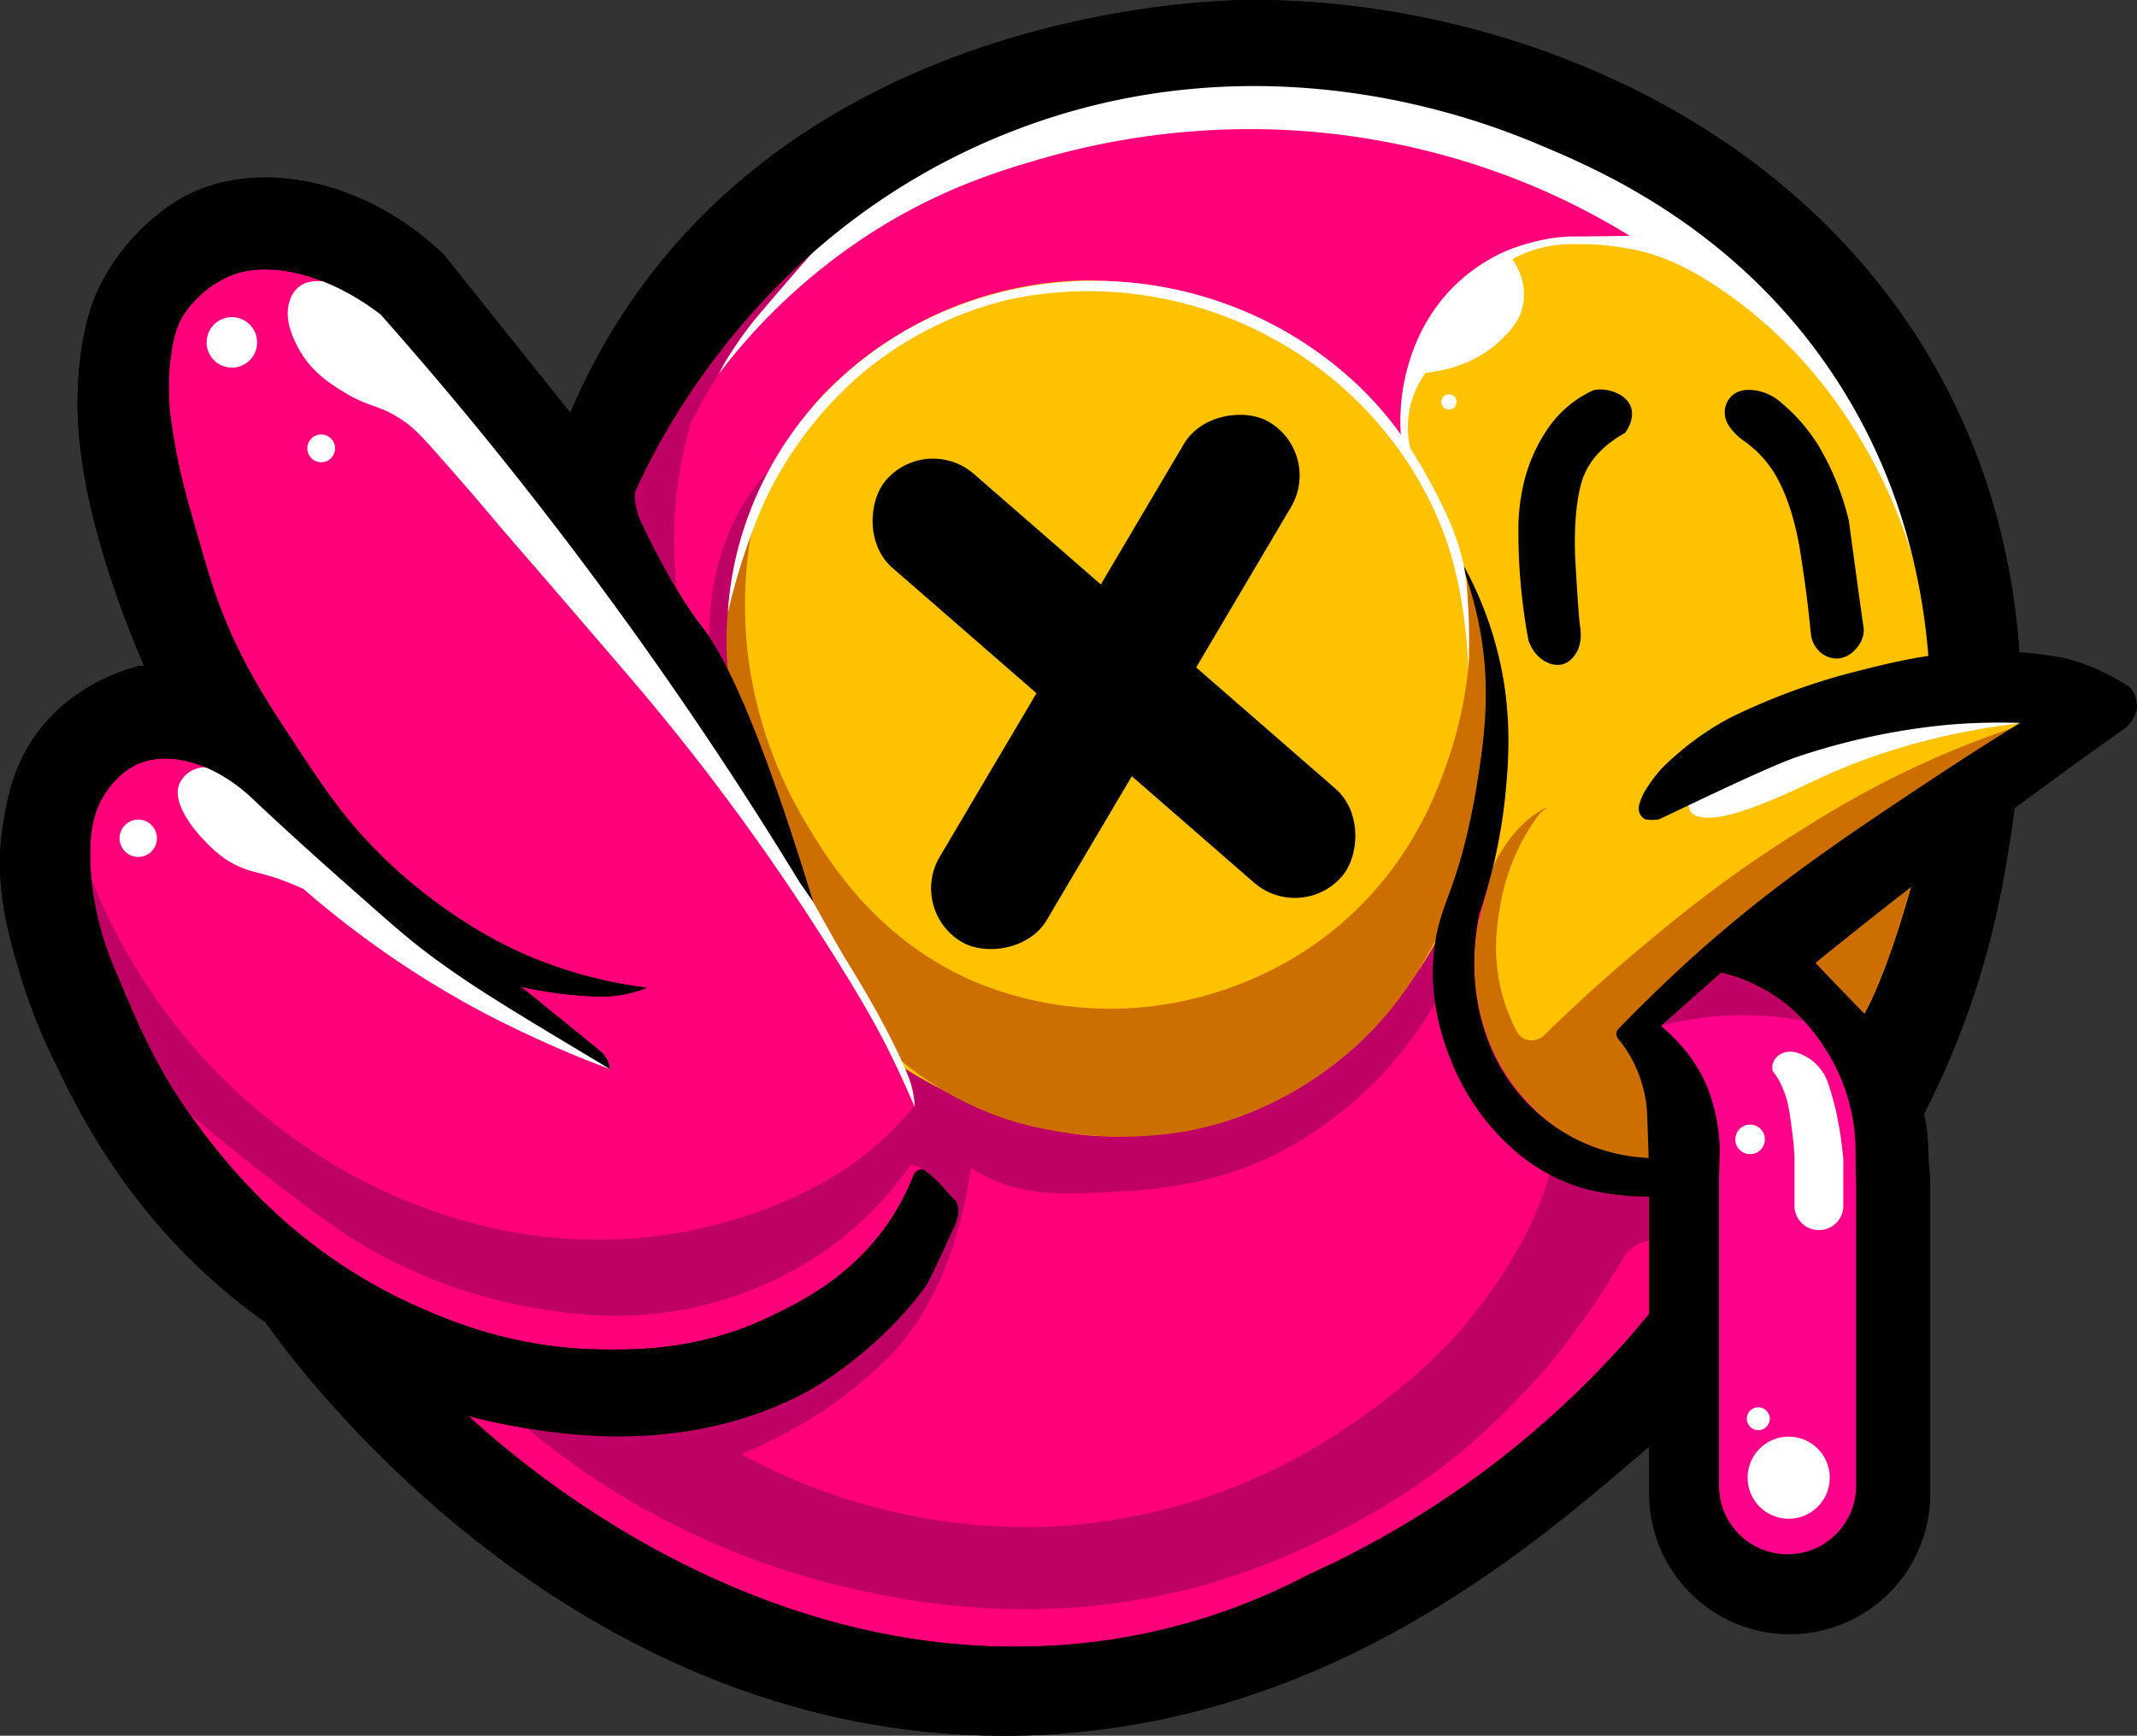 <svg xmlns="http://www.w3.org/2000/svg" viewBox="0 0 761.74 618.74"><rect x="0" y="0" width="761.74" height="618.74" fill="#333333" stroke="none"/><defs><style>.cls-1{fill:#ff007a;}.cls-2{fill:#bf0064;}.cls-3{fill:#ffc200;}.cls-4{fill:#cc6f00;}.cls-5{fill:#fff;}.cls-6{fill:#fe018b;}</style></defs><g id="Capa_2" data-name="Capa 2"><path d="M211.19,621.13C222.42,637,318.52,768.31,474.33,768.4c109.34.06,185-64.55,225.63-99.3,34.17-29.2,110.25-94.21,130.55-205.32,5.1-28,18.77-102.8-21.37-178C758,189.82,648.93,148.93,561.1,149.67c-13.07.11-139.92,3.11-212.84,98.11a223.43,223.43,0,0,0-28.48,49.06l-45.1-56.44c-29.09-27.87-68.52-34.7-94.15-19.72C169.68,227,154.84,241,148.68,260a99.42,99.42,0,0,0-3.76,19,130.68,130.68,0,0,0,.6,33.43c4.07,31.55,18.53,65.72,21.75,73.19l.47,1.38h-1.45c-6.74,1.75-24.12,7.24-36.4,23.74-8.43,11.33-10.54,22.57-12.07,31.25-3.9,22.2,1.42,40.36,6.33,56.57a198.93,198.93,0,0,0,12.07,30.07c7.34,15.37,21.67,44.67,50.64,72.39a214.62,214.62,0,0,0,23.77,19.69Z" transform="translate(-116.48 -149.66)"/></g><g id="Capa_26" data-name="Capa 26"><path class="cls-1" d="M796.09,470.11c-14.92,56.92-46.57,91.56-84.54,131.28l5,.85A336.62,336.62,0,0,1,583.12,710.82a222.18,222.18,0,0,1-76.61,24.08c-116.22,14.45-205.32-64.19-223.13-80.57l1.78.53c2.74.71,7.09,1.76,12.47,2.77,16.48,3.07,63.36,11.81,107.6-12.47,0,0,23.68-13,41.08-36.79,1.29-1.77,4.2-8.08,10-20.7,1-2.18,2.61-5.8,1.25-9.16-.51-1.26-.75-.81-4.15-4.75a38.72,38.72,0,0,0-6.86-6.53,3,3,0,0,0-2.11-.66,3.42,3.42,0,0,0-2.24,1.85A86.6,86.6,0,0,1,434,584.31c-13.57,20.57-32.5,29.61-42.73,34.55-24.66,11.9-46.62,12-59.6,11.87-31.11-.25-53.92-9.89-65.14-14.77-45.36-19.72-70.14-52.43-79.92-65.67-14-18.95-20.56-34.61-28.81-54.27a108.89,108.89,0,0,1-9.1-37.78c-.65-13.81,2-20.88,5.34-25.91.91-1.35,4.71-6.89,10.68-9.89,11.7-5.88,29.08-.67,42.93,13.05,6.93,6.49,16.8,15.61,28.88,26.31,16,14.19,24,21.28,30.65,26.38,15.31,11.7,29.46,20.22,57.42,37,3.9,2.35,7.11,4.26,9.19,5.49a8.34,8.34,0,0,0-.28-1.52,9.88,9.88,0,0,0-3-4.75l-25-20.31L302,501.36a148.18,148.18,0,0,0,25.18,3.43,45.74,45.74,0,0,0,15.7-1.58,42,42,0,0,0,4.09-1.45,159.68,159.68,0,0,1-42.2-11.34c-5.1-2.16-28.72-12.48-52.49-35.87-13.17-13-20.57-24.23-32.37-42.2-8.71-13.26-16.84-25.79-24.13-44.11-3.46-8.7-5.8-16.87-10.49-33.23-3.82-13.36-6-22.58-7.51-33.23a84.39,84.39,0,0,1-.4-25.12c.73-5,1.41-9.4,4.16-14.24a38.26,38.26,0,0,1,15.23-13.65c13.78-6.9,35.74-2.05,55.38,13,5.65,6.38,13.34,15.17,22.29,25.78,14,16.57,38.81,46.82,67.51,86.77,18.73,26.08,38.95,56.08,59.61,89.94l4.75,6.85c-19.77-64.89-32.22-89-40.09-98.63,0,0-9.29-11.36-21.3-36.93a26.44,26.44,0,0,1-1.78-5.44,22,22,0,0,1-.39-4.84c7.23-16.17,43.51-92.63,132.92-128.18,90-35.8,169.16-4.35,189.1,4,21.87,9.11,69.15,29.53,103.65,79.91C820.63,357.3,803.13,443.24,796.09,470.11Z" transform="translate(-116.48 -149.66)"/></g><g id="Capa_25" data-name="Capa 25"><path class="cls-2" d="M418.09,222.07l-57.17,52.41L336.4,327.3l21.75,35a148.65,148.65,0,0,1,4.55-61.72A194.11,194.11,0,0,1,376,277.85c2.66-3.94,5.35-7.59,8-11l32.34-31.55Z" transform="translate(-116.48 -149.66)"/><path class="cls-2" d="M708.26,571.09l-1.48,20.57a14.69,14.69,0,0,0-10.65,4.78c-.86,1.46-2.13,3.56-3.69,6.07a286.22,286.22,0,0,1-25.06,35.07,266.12,266.12,0,0,1-29,28.75c-41,34.35-90,47.76-94.94,49-55.94,14.74-101.45,5.38-121.32,1.06a277,277,0,0,1-93-39.17,271.49,271.49,0,0,1-27.29-20.57l8-7.38,98.9-19.39,33.73-40.64,4-22.06a15.48,15.48,0,0,0-3.66-1.93,14,14,0,0,0-1.63-.49L438.86,568a124.28,124.28,0,0,1-24.93,25.12,130.49,130.49,0,0,1-49.84,22.55c-23.8,5.25-42.65,2.51-55.39.53a182.23,182.23,0,0,1-59.6-20.84c-9.85-5.48-17.25-11-31.65-21.89-18.91-14.26-33.74-26.93-43.78-35.86L141.49,491,146,454.81a208.76,208.76,0,0,0,28,53.54A205.63,205.63,0,0,0,232.48,563c12.37,7.51,50.81,30.19,102.6,28.48a170.46,170.46,0,0,0,57.36-12c19.41-7.81,30.66-16.76,33.63-19.19a115.5,115.5,0,0,0,16.36-16.39l-3-9.92-2.24-4.84L415,488.84l219.43-15.57-3.89,29.58a139.81,139.81,0,0,1-16.82,24.62,137,137,0,0,1-42.13,33.43c-22.55,11.21-42.2,12.63-55.38,13.45-20.16,1.26-36.94,2.3-53.21-8.11l-.46-.3c-2.09,15.37-8.46,46-28.82,67.06a155.13,155.13,0,0,1-25.12,20.37A161.21,161.21,0,0,1,380.7,668,213.48,213.48,0,0,0,487,694a206.5,206.5,0,0,0,92-24.79s34.76-18.4,58.55-45.89a188.89,188.89,0,0,0,21-30.2c.83-1.52,2.42-4.46,4.25-8.5a120.28,120.28,0,0,0,6.82-19.39Z" transform="translate(-116.48 -149.66)"/><ellipse class="cls-2" cx="302.31" cy="226.69" rx="49.55" ry="71.6"/></g><g id="Capa_13" data-name="Capa 13"><path class="cls-3" d="M848.7,409.32l-43.64,21.4a202.14,202.14,0,0,1-5.15,26.8c-7.47,28.31-15,48-21.23,57.49-1.52,2.34-7.22,2.2-7.91,3.17a184.57,184.57,0,0,1-43.91,43.71c-6.05,1.32-30,5.84-52.62-8.31a69,69,0,0,1-22-22.84c-13.28-22.23-10.07-44.95-8.81-51.93,16.36-56.93,10-87.74,5.15-101.86-2.22-6.5-5.22-12.66-9.3-22.55-5.56-13.52-18.17-38.95-21.46-46.09-.11-.23.14-4.61.06-4.79l-.36-.75a13.94,13.94,0,0,1-.85-2.11,16.44,16.44,0,0,1-.53-2.24,2,2,0,0,1,0-.22,18.64,18.64,0,0,0,1.85-8.88c0-.48-.07-.95-.11-1.42.18-.51.38-1,.55-1.52a10,10,0,0,0,.31-1c.69-1.52,1.84-3.57,1.91-3.75a41.38,41.38,0,0,0,2.45-7.71c.22-1,.41-2,.65-3,.32-1.31,1.66-4.32-.24-.24a28.52,28.52,0,0,0,1.78-5.43c10.64-15.3,27.48-23.71,28.46-24.19,37.48-18.18,79,4.39,83.87,7.13a205.85,205.85,0,0,1,15,15c9.89,11,40.71,46.05,50.9,101.93a215.93,215.93,0,0,1,3.27,40.69l38.53-8.25Z" transform="translate(-116.48 -149.66)"/></g><g id="Capa_28" data-name="Capa 28"><path class="cls-3" d="M646.55,404.44a181.53,181.53,0,0,0-10-58c-4.81-13.53-12.42-34.27-31.65-54.33A143.38,143.38,0,0,0,502,249.63,133.11,133.11,0,0,0,433.45,271a128.47,128.47,0,0,0-25.58,21.63S382,321.51,376.22,366.46a2.7,2.7,0,0,1,0,.28,23.69,23.69,0,0,1,1.1,6.15,18.32,18.32,0,0,1-.87,6.41,23.64,23.64,0,0,1,.43,3.48,18.5,18.5,0,0,1-1.08,7,100.15,100.15,0,0,0,3.36,17.29c7.52,26.92,21.5,53.41,27.17,63.82,6.45,11.86,6.86,11.49,15.56,27.43,7.29,13.37,12.94,24.51,16.61,31.91a172,172,0,0,0,34.81,16.88,141,141,0,0,0,20.58,5.8c26.34,5,48.61-1.56,57.23-4.22a134.85,134.85,0,0,0,54.85-33.49,137.54,137.54,0,0,0,22.42-29.8C646.7,452.6,646.73,421,646.55,404.44Z" transform="translate(-116.48 -149.66)"/></g><g id="Capa_18" data-name="Capa 18"><path class="cls-4" d="M840.31,398.64l-.44,8.57c-4.55,1.44-10.83,3.53-18.2,6.33-31,11.78-52.58,25.29-66.59,34.15-24.69,15.62-41.83,29.86-54.2,40.22-14.27,11.95-25.83,22.79-34.4,31.21a7.09,7.09,0,0,1-2.82,1.23,6,6,0,0,1-3.51-.25,5.89,5.89,0,0,1-2.92-2.62,64.49,64.49,0,0,1-5.64-14.73c-3.23-13.16-1.42-24.06-.36-30.2a79.22,79.22,0,0,1,4.15-15.1,75.83,75.83,0,0,1,9.89-17.74l2.84-2.37a34.15,34.15,0,0,0-5.21,3.1,37.53,37.53,0,0,0-5.93,5.47,55.08,55.08,0,0,0-8.57,13.32l0-.05c-1.36,6.17-3,12.7-5,19.63-1.26,7-4.47,29.7,8.81,51.93a69,69,0,0,0,22,22.84c22.6,14.15,46.57,9.63,52.62,8.31a184.57,184.57,0,0,0,43.91-43.71c.69-1,6.39-.83,7.91-3.17,6.18-9.52,13.76-29.18,21.23-57.49a202.14,202.14,0,0,0,5.15-26.8l43.64-21.4-3.43-11.74Z" transform="translate(-116.48 -149.66)"/><path class="cls-4" d="M402.26,463.88c2,5.58,3.47,10.13,4.36,12.86L437,527.18A116.34,116.34,0,0,0,476.44,549,121.64,121.64,0,0,0,502,554a132.14,132.14,0,0,0,37.19-1.06c30.83-5.54,51.89-22.44,60.46-30.19,16-14.53,24-29.39,29.28-39.37,16.81-32,18.09-60.66,18.79-76.28.87-19.51-1.79-31.84-3.7-38.77a112.32,112.32,0,0,0-4.74-13.72l.92,29.41a146.49,146.49,0,0,1-7.52,36.4c-3.62,10.52-11.62,33-32.44,53.27-28,27.37-61,33.05-71.21,34.42a125.76,125.76,0,0,1-65.67-8.71c-35.05-15.36-51.74-43.23-59.73-56.57a152.47,152.47,0,0,1-20.18-57,150.44,150.44,0,0,1,.93-47l-1.72-.39a113.73,113.73,0,0,0-5.8,21.89,114.94,114.94,0,0,0-.4,33.36C379.59,416.37,387.81,423,402.26,463.88Z" transform="translate(-116.48 -149.66)"/></g><g id="Capa_6" data-name="Capa 6"><path d="M679.71,372.92c-.35-2.29-.9-9.06-1.78-25-.26-7.81,0-17.44,2-25.25a25.56,25.56,0,0,1,1.06-3.3c2.78-6.94,8.08-10.94,10.41-12.65A35.38,35.38,0,0,1,695.7,304c2.45-3.22,3.25-7.12,1.78-10.09a9.25,9.25,0,0,0-4.45-4,13.78,13.78,0,0,0-8.5-1.19A39.61,39.61,0,0,0,673,296.69a40,40,0,0,0-5.44,6.72,58.36,58.36,0,0,0-8.25,19.86,71.19,71.19,0,0,0-1.58,15.57A209,209,0,0,0,661.32,378c.44,1.26,2.21,5.89,6.79,7.85a8.14,8.14,0,0,0,4.88.72c3.92-.78,5.74-4.78,6.06-5.54a14,14,0,0,0,.86-6A14.76,14.76,0,0,0,679.71,372.92Z" transform="translate(-116.48 -149.66)"/><path d="M780.66,372.66c-.56-3.54-2.48-17.74-5.14-37.32a95.61,95.61,0,0,0-10.68-26.57,62.8,62.8,0,0,0-13.13-15.3,18.27,18.27,0,0,0-9.18-4.6c-1.64-.24-5.61-.82-8.55,1.73a8.1,8.1,0,0,0-2.52,4.26,8.59,8.59,0,0,0,1.13,6.33,20.69,20.69,0,0,0,4.55,4.94c.56.43.93.66,2,1.45.63.49,2.23,1.75,3.79,3.23a42.92,42.92,0,0,1,4.45,5.15c4.23,5.79,6.71,13.44,7.42,15.69a107.51,107.51,0,0,1,3.66,16.42c1.11,7,2.41,16.26,3.51,27.44a10.07,10.07,0,0,0,3.63,6.87,9,9,0,0,0,6.36,2,9.27,9.27,0,0,0,5.65-3,10.58,10.58,0,0,0,3.1-5.64A9.28,9.28,0,0,0,780.66,372.66Z" transform="translate(-116.48 -149.66)"/></g><g id="Capa_8" data-name="Capa 8"><rect x="406.4" y="370.61" width="215.31" height="44.31" rx="22.15" transform="translate(-202.17 485.63) rotate(-59.4)"/><rect x="405.87" y="369.3" width="215.31" height="44.31" rx="22.15" transform="translate(266.77 -390.64) rotate(41.04)"/></g><g id="Capa_12" data-name="Capa 12"><path class="cls-5" d="M718.51,433.61c-.28,2.13-.33,4.94,1.26,6.11,7.71,5.64,32.37-6.61,45.46-12.69,20.27-9.42,50.55-19.45,93.84-21.43l-44-5.78L755,416.18Z" transform="translate(-116.48 -149.66)"/></g><g id="Capa_17" data-name="Capa 17"><path d="M637.05,349.25a128,128,0,0,1,13.06,32.05c.27,1.06.93,3.66,1.58,6.92,3.79,18.94,2.36,34.78,1.39,44.7a190.58,190.58,0,0,1-7.32,36.4c-.77,2.54-1.47,4.65-2,6.13-2.13,10.73-3.32,26.26,2.24,42.66a68.32,68.32,0,0,0,6.33,13.71,65.59,65.59,0,0,0,25.06,23.48,64.12,64.12,0,0,0,32.7,7.12V576a91.09,91.09,0,0,1-15.43-.26A80.7,80.7,0,0,1,679.91,573a65.89,65.89,0,0,1-24.26-13.85,82.82,82.82,0,0,1-21.89-31.25c-2.45-6.07-9.19-23.51-5.41-44.11,2.3-12.49,6.8-17.05,12-40.85,1.38-6.33,2.19-11.22,2.47-13,1.78-11,4.08-25.13,3-41.61A130.78,130.78,0,0,0,637.55,351Z" transform="translate(-116.48 -149.66)"/></g><g id="Capa_10" data-name="Capa 10"><path d="M877.85,403.78a15.93,15.93,0,0,1-2.05,3.56,14.05,14.05,0,0,1-1.38,1.58Q840.76,432.73,806,459.43q-21.83,16.79-42.4,33.49,2.94,3.09,5.9,6.17,10.82,11.24,21.6,22.18A67.9,67.9,0,0,1,803.8,558c.08,2.17.14,4.32.22,6.49a49.35,49.35,0,0,1,.51,7.13v110.5a50.11,50.11,0,0,1-100.22,0V571.65c0-.88,0-1.75.07-2.61l-.76-22.28a47,47,0,0,0-4.36-17.41,45.74,45.74,0,0,0-6.09-9.53,2.81,2.81,0,0,1-.52-1.56,2.73,2.73,0,0,1,.36-1.44q10.69-11.1,22.77-22.28c30.26-27.92,58.28-46.49,89.21-67,7.24-4.79,18.07-11.85,31.52-20.17a215.8,215.8,0,0,0-25.72.66,239.37,239.37,0,0,0-53.6,11.4c-11.26,3.72-48.91,22.27-49.52,22.35a16.56,16.56,0,0,1-4.81-.06,4.87,4.87,0,0,1-2.09-2.61,5.44,5.44,0,0,1,.25-3.31,18.75,18.75,0,0,1,2.45-5.19,51.65,51.65,0,0,1,5.39-7.07,102.37,102.37,0,0,1,24.19-17.95,228.7,228.7,0,0,1,44.71-16.49c16.68-4.25,35.43-8.86,59.87-6.85,5.9.48,10.77,1.24,14.11,1.84a73.26,73.26,0,0,1,23.8,10.49,9.6,9.6,0,0,1,2.57,5.14A9.4,9.4,0,0,1,877.85,403.78Z" transform="translate(-116.48 -149.66)"/></g><g id="Capa_14" data-name="Capa 14"><path class="cls-6" d="M778.09,571.09v108.2a24.43,24.43,0,0,1-48.86,0V571.09c0-.22,0-.44,0-.66l0-.7.26-10a62.75,62.75,0,0,0-.6-7.81,63.78,63.78,0,0,0-4-15.13c-4.56-10.83-12.39-18.1-16.32-21.36l21.46-19a59.46,59.46,0,0,1,22.16,10.48,62.71,62.71,0,0,1,14,15.23,67.39,67.39,0,0,1,11.7,38.64l.06,8.11A20.19,20.19,0,0,1,778.09,571.09Z" transform="translate(-116.48 -149.66)"/></g><g id="Capa_31" data-name="Capa 31"><path class="cls-2" d="M752.18,506.9A59.46,59.46,0,0,0,730,496.42l-21.38,18.92a115.27,115.27,0,0,1,50.87-1.77A59,59,0,0,0,752.18,506.9Z" transform="translate(-116.48 -149.66)"/></g><g id="Capa_15" data-name="Capa 15"><circle class="cls-5" cx="623.83" cy="406.16" r="5.27"/><circle class="cls-5" cx="637.58" cy="526.76" r="14.64"/><circle class="cls-5" cx="626.75" cy="505.74" r="4.1"/><path class="cls-5" d="M773.54,563.21v15.95a8.71,8.71,0,1,1-17.41,0V562.63c0-.63-.06-1.52-.12-2.59-.12-1.93-.47-5.6-1.25-11a56.53,56.53,0,0,0-1.39-7.45c-1.81-6.28-4.5-9.5-4.68-9.69a1.31,1.31,0,0,1-.21-.28,1.78,1.78,0,0,1-.22-.69,9.83,9.83,0,0,1,0-1.67,6.2,6.2,0,0,1,1.22-2.44,6.33,6.33,0,0,1,3.1-2,8.18,8.18,0,0,1,4.95.26,17,17,0,0,1,8.17,6.06c2,2.7,2.76,5.43,4.29,10.88.88,3.16,1.34,5.58,1.75,7.73.56,3,1.24,7.13,1.7,12.08a0,0,0,0,1,0,0A8.33,8.33,0,0,1,773.54,563.21Z" transform="translate(-116.48 -149.66)"/></g><g id="Capa_29" data-name="Capa 29"><path class="cls-5" d="M639.82,366.13c-.14-2.56-.43-7.57-1.05-11.93-.54-3.78-2.27-13.62-10.95-29.8-5-9.31-12.18-22.73-26.5-36.66a135.22,135.22,0,0,0-41.61-27.3,137.54,137.54,0,0,0-54.19-10.68,136.13,136.13,0,0,0-56.25,12.53A130.64,130.64,0,0,0,404.18,297a126.26,126.26,0,0,0-24.47,47.63A124,124,0,0,0,376,366.85c0,.32,0,.64,0,.95.45-2,1.11-4.71,2-8,1.76-6.48,6.28-22,12.93-35.31a137.24,137.24,0,0,1,31-40.16A128.1,128.1,0,0,1,476,256.48a134.3,134.3,0,0,1,51.63-1,137,137,0,0,1,52,20.51,134.91,134.91,0,0,1,34.91,33.2A127.82,127.82,0,0,1,633,345.1a149.61,149.61,0,0,1,5.08,23.08,169.5,169.5,0,0,1,1.78,20.11A201.78,201.78,0,0,0,639.82,366.13Z" transform="translate(-116.48 -149.66)"/><circle class="cls-5" cx="516.48" cy="143.27" r="2.72"/></g><g id="Capa_23" data-name="Capa 23"><path class="cls-5" d="M234.53,250.25c-5-.71-8.84-.6-11.67,1.78a10.17,10.17,0,0,0-3,4.55c-2.36,6.55,1,13.28,2.57,16.42,4.61,9.21,12.45,13.91,17.11,16.71,8.6,5.18,11.65,4.15,19.29,9,4.9,3.09,7.7,6.17,14.5,13.85,6.2,7,13.68,15.6,22.09,25.65,6.54,7.54,16.75,19.34,29.28,33.92,10.79,12.57,16.81,19.56,20.67,24.13a821.07,821.07,0,0,1,57.06,76.45c17.59,26.85,25.72,41.05,31.25,52.29,3.9,7.9,6.85,14.59,8.81,19.22a30,30,0,0,0-.6-5.34,34.71,34.71,0,0,0-1.48-5.05c-6.42-16.54-20.67-39.26-20.67-39.26-5.17-8.25-9.65-16.91-14.54-25.32-15.47-26.59-23.83-42.05-30.07-53-20.42-36-23.36-33.49-60.65-91.92,0,0-32.13-50.33-61-68C246.47,252,238.06,250.76,234.53,250.25Z" transform="translate(-116.48 -149.66)"/><path class="cls-5" d="M193.58,423.82a10.91,10.91,0,0,0-8,.2,9.92,9.92,0,0,0-5.34,5.54,8.26,8.26,0,0,0-.39,3c.26,7,8.19,15.4,8.7,15.92,3.52,3.66,7.42,7.71,13.84,10.39,5,2.08,8.17,1.93,17,5.43,2.26.9,4.1,1.72,5.3,2.28,4.47,3.88,9.9,8.4,16.22,13.25,1.62,1.24,7,5.32,13.45,9.83a339.12,339.12,0,0,0,34.68,21.1c7,3.67,12.44,6.23,16,7.89,11.39,5.32,20,8.75,23.34,10,2.22.86,4.08,1.56,5.39,2.05l-.6-1-45.83-32.8L205.45,431Z" transform="translate(-116.48 -149.66)"/><circle class="cls-5" cx="82.65" cy="122.05" r="9"/><circle class="cls-5" cx="114.49" cy="159.83" r="4.95"/><circle class="cls-5" cx="49.28" cy="298.82" r="6.66"/><path class="cls-5" d="M372.66,283a212.89,212.89,0,0,1,55.91-51.3C453,216.33,474.63,210,488.51,206a268.9,268.9,0,0,1,78.13-10.28,262,262,0,0,1,94.68,19.58,255.08,255.08,0,0,1,36.06,18.4l-4.64.1c-8.81.16-14.31.14-16,.16-11.78.16-23,5-23.67,5.27a61.38,61.38,0,0,0-22.49,17.08,64.2,64.2,0,0,0-8.27,13.19,72.19,72.19,0,0,0-6.53,34.71l0,.41,3.84,6.55a32.83,32.83,0,0,1,5.08-28.62c5.77-.6,17.73-2.74,27.09-12,3-2.94,6.67-6.7,7.69-12.77,1.28-7.74-2.67-13.93-3.91-15.73A44,44,0,0,1,668,237.54a47.36,47.36,0,0,1,10.63-.84,94.54,94.54,0,0,1,24.4,2.9c4.24,1.15,14,4.18,28.61,14.38a164.65,164.65,0,0,1,36.53,35.21,190,190,0,0,1,33,69.62l-.26-46.41-59.08-83.35L609.89,175.78l-96.53-5.27L422.11,212.7,407.6,238c-3.67,4.19-11.19,12.77-19.51,22.55-1.9,2.23-4.72,5.55-8,10.29-2.36,3.36-4.15,6.25-5.34,8.24Z" transform="translate(-116.48 -149.66)"/></g><g id="Capa_16" data-name="Capa 16"><path d="M809.14,285.76C758,189.82,648.93,148.93,561.1,149.67c-13.07.11-139.92,3.11-212.84,98.11a223.43,223.43,0,0,0-28.48,49.06l-45.1-56.44c-29.09-27.87-68.52-34.7-94.15-19.72C169.68,227,154.84,241,148.68,260a99.42,99.42,0,0,0-3.76,19,130.68,130.68,0,0,0,.6,33.43c4.07,31.55,18.53,65.72,21.75,73.19l.47,1.38h-1.45c-6.74,1.75-24.12,7.24-36.4,23.74-8.43,11.33-10.54,22.57-12.07,31.25-3.9,22.2,1.42,40.36,6.33,56.57a198.93,198.93,0,0,0,12.07,30.07c7.34,15.37,21.67,44.67,50.64,72.39a214.62,214.62,0,0,0,23.77,19.69l.56.39C222.42,637,318.52,768.31,474.33,768.4c7.13,0,14.11-.28,20.94-.8-1.58-10.4-2.8-20.86-3.77-31.34C382.68,742.61,300.42,670,283.38,654.33l1.78.53c2.74.71,7.09,1.76,12.47,2.77,16.48,3.07,63.36,11.81,107.6-12.47,0,0,23.68-13,41.08-36.79,1.29-1.77,4.2-8.08,10-20.7,1-2.18,2.61-5.8,1.25-9.16-.51-1.26-.75-.81-4.15-4.75a38.72,38.72,0,0,0-6.86-6.53,3,3,0,0,0-2.11-.66,3.42,3.42,0,0,0-2.24,1.85A86.6,86.6,0,0,1,434,584.31c-13.57,20.57-32.5,29.61-42.73,34.55-24.66,11.9-46.62,12-59.6,11.87-31.11-.25-53.92-9.89-65.14-14.77-45.36-19.72-70.14-52.43-79.92-65.67-14-18.95-20.56-34.61-28.81-54.27a108.89,108.89,0,0,1-9.1-37.78c-.65-13.81,2-20.88,5.34-25.91.91-1.35,4.71-6.89,10.68-9.89,11.7-5.88,29.08-.67,42.93,13.05,6.93,6.49,16.8,15.61,28.88,26.31,16,14.19,24,21.28,30.65,26.38,15.31,11.7,29.46,20.22,57.42,37,3.9,2.35,7.11,4.26,9.19,5.49a8.34,8.34,0,0,0-.28-1.52,9.88,9.88,0,0,0-3-4.75l-25-20.31L302,501.36a148.18,148.18,0,0,0,25.18,3.43,45.74,45.74,0,0,0,15.7-1.58,42,42,0,0,0,4.09-1.45,159.68,159.68,0,0,1-42.2-11.34c-5.1-2.16-28.72-12.48-52.49-35.87-13.17-13-20.57-24.23-32.37-42.2-8.71-13.26-16.84-25.79-24.13-44.11-3.46-8.7-5.8-16.87-10.49-33.23-3.82-13.36-6-22.58-7.51-33.23a84.39,84.39,0,0,1-.4-25.12c.73-5,1.41-9.4,4.16-14.24a38.26,38.26,0,0,1,15.23-13.65c13.78-6.9,35.74-2.05,55.38,13,5.65,6.38,13.34,15.17,22.29,25.78,14,16.57,38.81,46.82,67.51,86.77,18.73,26.08,38.95,56.08,59.61,89.94l4.75,6.85c-19.77-64.89-32.22-89-40.09-98.63,0,0-9.29-11.36-21.3-36.93a26.44,26.44,0,0,1-1.78-5.44,22,22,0,0,1-.39-4.84c7.23-16.17,43.51-92.63,132.92-128.18,90-35.8,169.16-4.35,189.1,4,21.87,9.11,69.15,29.53,103.65,79.91,24.2,35.35,33.42,72.77,35.65,105.43a24.27,24.27,0,0,1,17.15,1.07h.11c-2.53-1.3-.92-.5.38,0h.13c2.12,0,4.26.07,6.36.18a61.18,61.18,0,0,1,8.46,1C835.28,357.9,828.42,321.88,809.14,285.76Z" transform="translate(-116.48 -149.66)"/></g></svg>
